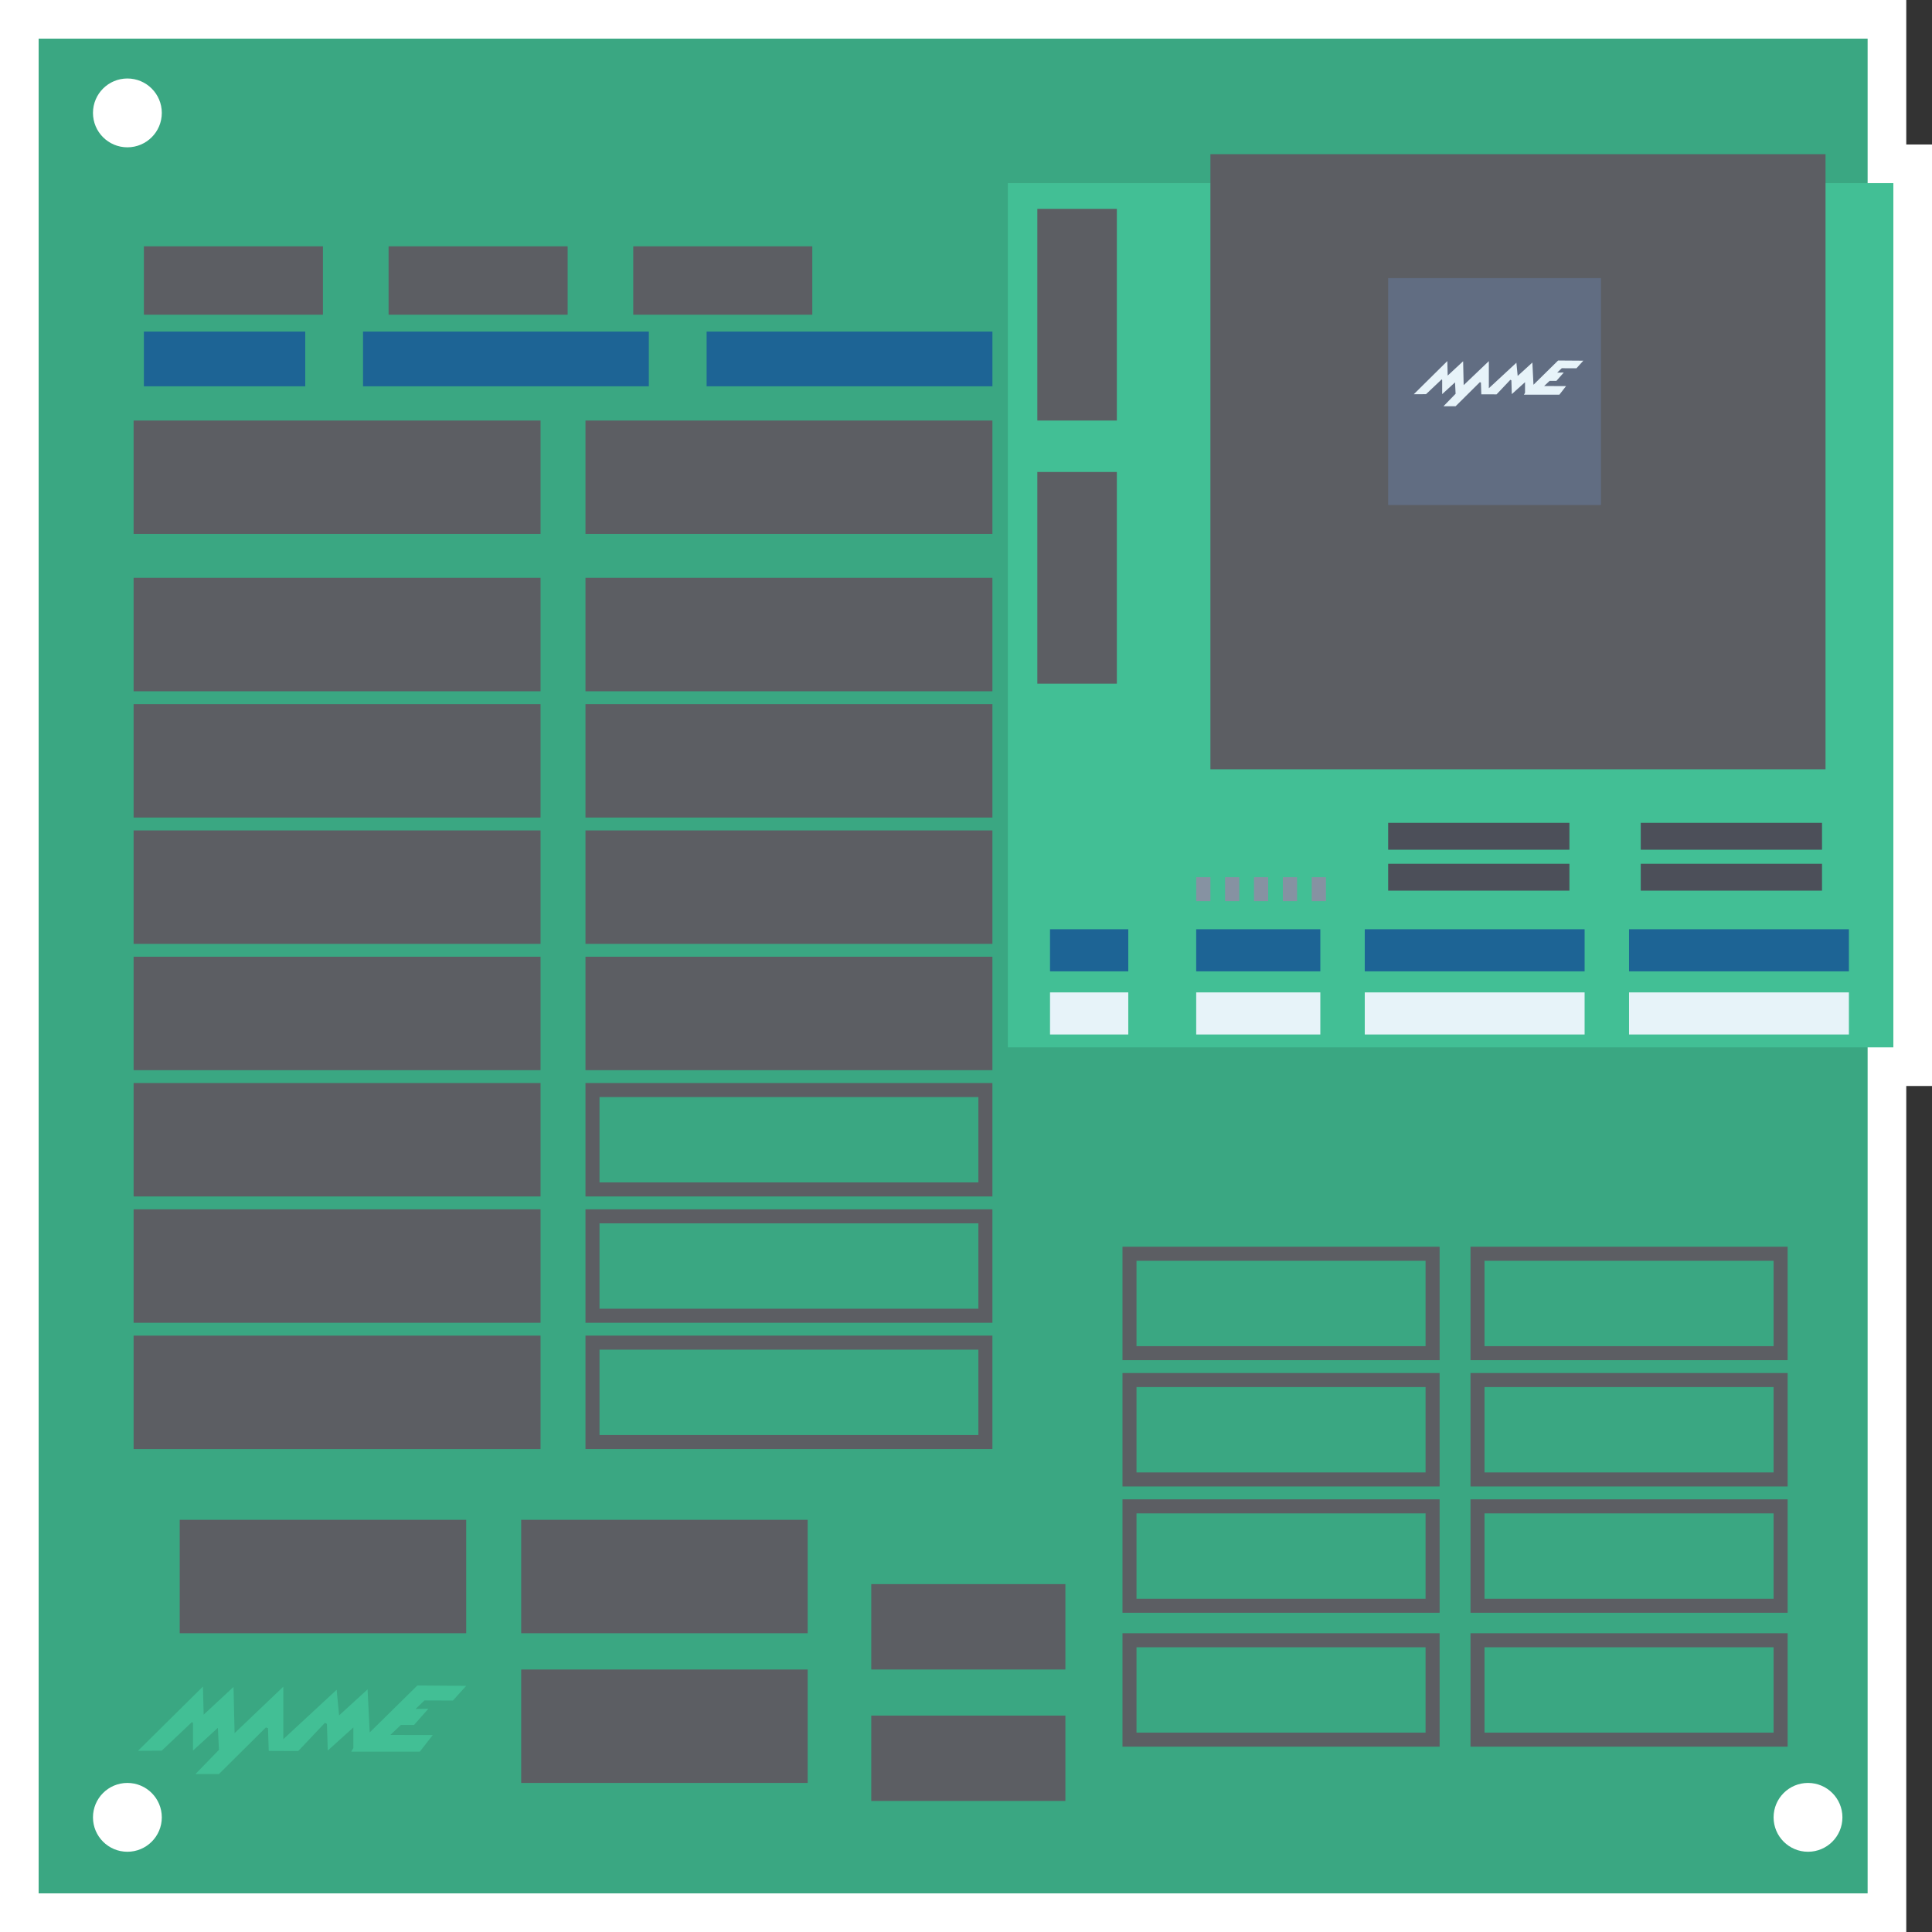 <?xml version="1.0" encoding="UTF-8" standalone="no"?>
<!-- Created with Inkscape (http://www.inkscape.org/) -->

<svg
   xmlns:dc="http://purl.org/dc/elements/1.1/"
   xmlns:cc="http://creativecommons.org/ns#"
   xmlns:rdf="http://www.w3.org/1999/02/22-rdf-syntax-ns#"
   xmlns:svg="http://www.w3.org/2000/svg"
   xmlns="http://www.w3.org/2000/svg"
   xmlns:sodipodi="http://sodipodi.sourceforge.net/DTD/sodipodi-0.dtd"
   xmlns:inkscape="http://www.inkscape.org/namespaces/inkscape"
   id="svg43413"
   version="1.1"
   inkscape:version="0.48.5 r10040"
   width="256"
   height="256"
   xml:space="preserve"
   sodipodi:docname="MAME-content.svg"
   inkscape:export-filename="/Users/margetts/Desktop/BAXY RetroActive/png_marked/MAME-content.png"
   inkscape:export-xdpi="90.099998"
   inkscape:export-ydpi="90.099998"><rect width="100%" height="100%" fill="#333333" stroke="none"/><defs
     id="defs43417"><clipPath
       clipPathUnits="userSpaceOnUse"
       id="clipPath43431"><path
         d="M 0,128 128,128 128,0 0,0 0,128 z"
         id="path43433"
         inkscape:connector-curvature="0" /></clipPath></defs><sodipodi:namedview
     pagecolor="#ffffff"
     bordercolor="#666666"
     borderopacity="1"
     objecttolerance="10"
     gridtolerance="10"
     guidetolerance="10"
     inkscape:pageopacity="0"
     inkscape:pageshadow="2"
     inkscape:window-width="1676"
     inkscape:window-height="1005"
     id="namedview43415"
     showgrid="false"
     inkscape:zoom="5.14375"
     inkscape:cx="80"
     inkscape:cy="80"
     inkscape:window-x="4"
     inkscape:window-y="1"
     inkscape:window-maximized="1"
     inkscape:current-layer="g43421" /><g
     id="g43421"
     inkscape:groupmode="layer"
     inkscape:label="MAME-content"
     transform="matrix(1.25,0,0,-1.25,0,256)"><g
       id="g43423"
       transform="matrix(1.6,0,0,1.6,0,204.8)"><path
         d="m 0,0 0,-2.56 0,-122.88 0,-2.56 126.295,0 0,2.56 0,53.49 1.705,0 0,62.377 -1.705,0 0,7.013 0,2.56 L 0,0 z"
         style="fill:#ffffff;fill-opacity:1;fill-rule:nonzero;stroke:none"
         id="path43425"
         inkscape:connector-curvature="0" /></g><g
       id="g43427"
       transform="matrix(1.6,0,0,1.6,0,1.2e-4)"><g
         id="g43429"
         clip-path="url(#clipPath43431)"><g
           id="g43435"
           transform="translate(119.785,5.316)"><path
             d="m 0,0 c -1.259,0 -2.28,1.021 -2.28,2.28 0,1.259 1.021,2.28 2.28,2.28 1.259,0 2.28,-1.021 2.28,-2.28 C 2.28,1.021 1.259,0 0,0 m -111.345,112.924 c -1.26,0 -2.28,1.02 -2.28,2.28 0,1.259 1.02,2.28 2.28,2.28 1.259,0 2.28,-1.021 2.28,-2.28 0,-1.26 -1.021,-2.28 -2.28,-2.28 m 0,-112.924 c -1.26,0 -2.28,1.021 -2.28,2.28 0,1.259 1.02,2.28 2.28,2.28 1.259,0 2.28,-1.021 2.28,-2.28 0,-1.259 -1.021,-2.28 -2.28,-2.28 m -5.88,-2.757 121.175,0 0,122.88 -121.175,0 0,-122.88 z"
             style="fill:#3aa782;fill-opacity:1;fill-rule:nonzero;stroke:none"
             id="path43437"
             inkscape:connector-curvature="0" /></g><path
           d="m 125.44,58.61 -58.669,0 0,57.256 58.669,0 0,-57.256 z"
           style="fill:#42bf95;fill-opacity:1;fill-rule:nonzero;stroke:none"
           id="path43439"
           inkscape:connector-curvature="0" /><path
           d="m 120.946,77.033 -40.753,0 0,40.753 40.753,0 0,-40.753 z"
           style="fill:#5c5e63;fill-opacity:1;fill-rule:nonzero;stroke:none"
           id="path43441"
           inkscape:connector-curvature="0" /><path
           d="m 106.07,94.543 -14.101,0 0,15.031 14.101,0 0,-15.031 z"
           style="fill:#616d82;fill-opacity:1;fill-rule:nonzero;stroke:none"
           id="path43443"
           inkscape:connector-curvature="0" /><path
           d="m 73.994,100.139 -5.268,0 0,14.024 5.268,0 0,-14.024 z"
           style="fill:#5c5e63;fill-opacity:1;fill-rule:nonzero;stroke:none"
           id="path43445"
           inkscape:connector-curvature="0" /><path
           d="m 73.994,82.706 -5.268,0 0,14.024 5.268,0 0,-14.024 z"
           style="fill:#5c5e63;fill-opacity:1;fill-rule:nonzero;stroke:none"
           id="path43447"
           inkscape:connector-curvature="0" /><path
           d="m 104.985,59.462 -14.566,0 0,2.789 14.566,0 0,-2.789 z"
           style="fill:#e7f3f9;fill-opacity:1;fill-rule:nonzero;stroke:none"
           id="path43449"
           inkscape:connector-curvature="0" /><path
           d="m 87.475,59.462 -8.224,0 0,2.789 8.224,0 0,-2.789 z"
           style="fill:#e7f3f9;fill-opacity:1;fill-rule:nonzero;stroke:none"
           id="path43451"
           inkscape:connector-curvature="0" /><path
           d="m 74.751,59.462 -5.184,0 0,2.789 5.184,0 0,-2.789 z"
           style="fill:#e7f3f9;fill-opacity:1;fill-rule:nonzero;stroke:none"
           id="path43453"
           inkscape:connector-curvature="0" /><path
           d="m 122.495,59.462 -14.566,0 0,2.789 14.566,0 0,-2.789 z"
           style="fill:#e7f3f9;fill-opacity:1;fill-rule:nonzero;stroke:none"
           id="path43455"
           inkscape:connector-curvature="0" /><path
           d="m 104.985,63.646 -14.566,0 0,2.789 14.566,0 0,-2.789 z"
           style="fill:#1d6495;fill-opacity:1;fill-rule:nonzero;stroke:none"
           id="path43457"
           inkscape:connector-curvature="0" /><path
           d="m 87.475,63.646 -8.224,0 0,2.789 8.224,0 0,-2.789 z"
           style="fill:#1d6495;fill-opacity:1;fill-rule:nonzero;stroke:none"
           id="path43459"
           inkscape:connector-curvature="0" /><path
           d="m 74.751,63.646 -5.184,0 0,2.789 5.184,0 0,-2.789 z"
           style="fill:#1d6495;fill-opacity:1;fill-rule:nonzero;stroke:none"
           id="path43461"
           inkscape:connector-curvature="0" /><path
           d="m 122.495,63.646 -14.566,0 0,2.789 14.566,0 0,-2.789 z"
           style="fill:#1d6495;fill-opacity:1;fill-rule:nonzero;stroke:none"
           id="path43463"
           inkscape:connector-curvature="0" /><path
           d="m 42.987,102.407 -18.935,0 0,3.626 18.935,0 0,-3.626 z"
           style="fill:#1d6495;fill-opacity:1;fill-rule:nonzero;stroke:none"
           id="path43465"
           inkscape:connector-curvature="0" /><path
           d="m 20.224,102.407 -10.691,0 0,3.626 10.691,0 0,-3.626 z"
           style="fill:#1d6495;fill-opacity:1;fill-rule:nonzero;stroke:none"
           id="path43467"
           inkscape:connector-curvature="0" /><path
           d="m 65.75,102.407 -18.935,0 0,3.626 18.935,0 0,-3.626 z"
           style="fill:#1d6495;fill-opacity:1;fill-rule:nonzero;stroke:none"
           id="path43469"
           inkscape:connector-curvature="0" /><path
           d="m 103.978,68.992 -12.009,0 0,1.782 12.009,0 0,-1.782 z"
           style="fill:#4c4f59;fill-opacity:1;fill-rule:nonzero;stroke:none"
           id="path43471"
           inkscape:connector-curvature="0" /><path
           d="m 103.978,71.704 -12.009,0 0,1.782 12.009,0 0,-1.782 z"
           style="fill:#4c4f59;fill-opacity:1;fill-rule:nonzero;stroke:none"
           id="path43473"
           inkscape:connector-curvature="0" /><path
           d="m 120.713,68.992 -12.009,0 0,1.782 12.009,0 0,-1.782 z"
           style="fill:#4c4f59;fill-opacity:1;fill-rule:nonzero;stroke:none"
           id="path43475"
           inkscape:connector-curvature="0" /><path
           d="m 120.713,71.704 -12.009,0 0,1.782 12.009,0 0,-1.782 z"
           style="fill:#4c4f59;fill-opacity:1;fill-rule:nonzero;stroke:none"
           id="path43477"
           inkscape:connector-curvature="0" /><path
           d="m 80.193,68.295 -0.941,0 0,1.588 0.941,0 0,-1.588 z"
           style="fill:#8692a2;fill-opacity:1;fill-rule:nonzero;stroke:none"
           id="path43479"
           inkscape:connector-curvature="0" /><path
           d="m 82.106,68.295 -0.941,0 0,1.588 0.941,0 0,-1.588 z"
           style="fill:#8692a2;fill-opacity:1;fill-rule:nonzero;stroke:none"
           id="path43481"
           inkscape:connector-curvature="0" /><path
           d="m 84.02,68.295 -0.941,0 0,1.588 0.941,0 0,-1.588 z"
           style="fill:#8692a2;fill-opacity:1;fill-rule:nonzero;stroke:none"
           id="path43483"
           inkscape:connector-curvature="0" /><path
           d="m 85.934,68.295 -0.941,0 0,1.588 0.941,0 0,-1.588 z"
           style="fill:#8692a2;fill-opacity:1;fill-rule:nonzero;stroke:none"
           id="path43485"
           inkscape:connector-curvature="0" /><path
           d="m 87.847,68.295 -0.941,0 0,1.588 0.941,0 0,-1.588 z"
           style="fill:#8692a2;fill-opacity:1;fill-rule:nonzero;stroke:none"
           id="path43487"
           inkscape:connector-curvature="0" /><path
           d="m 35.813,92.623 -26.961,0 0,7.515 26.961,0 0,-7.515 z"
           style="fill:#5c5e63;fill-opacity:1;fill-rule:nonzero;stroke:none"
           id="path43489"
           inkscape:connector-curvature="0" /><path
           d="m 65.75,92.623 -26.961,0 0,7.515 26.961,0 0,-7.515 z"
           style="fill:#5c5e63;fill-opacity:1;fill-rule:nonzero;stroke:none"
           id="path43491"
           inkscape:connector-curvature="0" /><path
           d="m 35.813,82.202 -26.961,0 0,7.515 26.961,0 0,-7.515 z"
           style="fill:#5c5e63;fill-opacity:1;fill-rule:nonzero;stroke:none"
           id="path43493"
           inkscape:connector-curvature="0" /><path
           d="m 65.75,82.202 -26.961,0 0,7.515 26.961,0 0,-7.515 z"
           style="fill:#5c5e63;fill-opacity:1;fill-rule:nonzero;stroke:none"
           id="path43495"
           inkscape:connector-curvature="0" /><path
           d="m 35.813,73.835 -26.961,0 0,7.515 26.961,0 0,-7.515 z"
           style="fill:#5c5e63;fill-opacity:1;fill-rule:nonzero;stroke:none"
           id="path43497"
           inkscape:connector-curvature="0" /><path
           d="m 65.75,73.835 -26.961,0 0,7.515 26.961,0 0,-7.515 z"
           style="fill:#5c5e63;fill-opacity:1;fill-rule:nonzero;stroke:none"
           id="path43499"
           inkscape:connector-curvature="0" /><path
           d="m 35.813,65.467 -26.961,0 0,7.515 26.961,0 0,-7.515 z"
           style="fill:#5c5e63;fill-opacity:1;fill-rule:nonzero;stroke:none"
           id="path43501"
           inkscape:connector-curvature="0" /><path
           d="m 65.75,65.467 -26.961,0 0,7.515 26.961,0 0,-7.515 z"
           style="fill:#5c5e63;fill-opacity:1;fill-rule:nonzero;stroke:none"
           id="path43503"
           inkscape:connector-curvature="0" /><path
           d="m 35.813,57.099 -26.961,0 0,7.515 26.961,0 0,-7.515 z"
           style="fill:#5c5e63;fill-opacity:1;fill-rule:nonzero;stroke:none"
           id="path43505"
           inkscape:connector-curvature="0" /><path
           d="m 65.75,57.099 -26.961,0 0,7.515 26.961,0 0,-7.515 z"
           style="fill:#5c5e63;fill-opacity:1;fill-rule:nonzero;stroke:none"
           id="path43507"
           inkscape:connector-curvature="0" /><path
           d="m 35.813,48.732 -26.961,0 0,7.515 26.961,0 0,-7.515 z"
           style="fill:#5c5e63;fill-opacity:1;fill-rule:nonzero;stroke:none"
           id="path43509"
           inkscape:connector-curvature="0" /><path
           d="m 65.75,56.247 -26.961,0 0,-7.515 26.961,0 0,7.515 z m -0.93,-6.586 -25.101,0 0,5.656 25.101,0 0,-5.656 z"
           style="fill:#5c5e63;fill-opacity:1;fill-rule:nonzero;stroke:none"
           id="path43511"
           inkscape:connector-curvature="0" /><path
           d="m 35.813,40.364 -26.961,0 0,7.515 26.961,0 0,-7.515 z"
           style="fill:#5c5e63;fill-opacity:1;fill-rule:nonzero;stroke:none"
           id="path43513"
           inkscape:connector-curvature="0" /><path
           d="m 65.75,47.879 -26.961,0 0,-7.515 26.961,0 0,7.515 z m -0.93,-6.585 -25.101,0 0,5.656 25.101,0 0,-5.656 z"
           style="fill:#5c5e63;fill-opacity:1;fill-rule:nonzero;stroke:none"
           id="path43515"
           inkscape:connector-curvature="0" /><path
           d="m 35.813,31.996 -26.961,0 0,7.515 26.961,0 0,-7.515 z"
           style="fill:#5c5e63;fill-opacity:1;fill-rule:nonzero;stroke:none"
           id="path43517"
           inkscape:connector-curvature="0" /><path
           d="m 30.887,19.794 -18.98,0 0,7.515 18.98,0 0,-7.515 z"
           style="fill:#5c5e63;fill-opacity:1;fill-rule:nonzero;stroke:none"
           id="path43519"
           inkscape:connector-curvature="0" /><path
           d="m 53.51,19.794 -18.98,0 0,7.515 18.98,0 0,-7.515 z"
           style="fill:#5c5e63;fill-opacity:1;fill-rule:nonzero;stroke:none"
           id="path43521"
           inkscape:connector-curvature="0" /><path
           d="m 53.51,9.876 -18.98,0 0,7.515 18.98,0 0,-7.515 z"
           style="fill:#5c5e63;fill-opacity:1;fill-rule:nonzero;stroke:none"
           id="path43523"
           inkscape:connector-curvature="0" /><path
           d="m 65.75,39.512 -26.961,0 0,-7.515 26.961,0 0,7.515 z m -0.93,-6.586 -25.101,0 0,5.656 25.101,0 0,-5.656 z"
           style="fill:#5c5e63;fill-opacity:1;fill-rule:nonzero;stroke:none"
           id="path43525"
           inkscape:connector-curvature="0" /><path
           d="m 95.378,45.4 -21.011,0 0,-7.515 21.011,0 0,7.515 z m -0.93,-6.586 -19.152,0 0,5.656 19.152,0 0,-5.656 z"
           style="fill:#5c5e63;fill-opacity:1;fill-rule:nonzero;stroke:none"
           id="path43527"
           inkscape:connector-curvature="0" /><path
           d="m 95.378,37.033 -21.011,0 0,-7.515 21.011,0 0,7.515 z m -0.93,-6.586 -19.152,0 0,5.656 19.152,0 0,-5.656 z"
           style="fill:#5c5e63;fill-opacity:1;fill-rule:nonzero;stroke:none"
           id="path43529"
           inkscape:connector-curvature="0" /><path
           d="m 95.378,28.665 -21.011,0 0,-7.515 21.011,0 0,7.515 z m -0.93,-6.586 -19.152,0 0,5.656 19.152,0 0,-5.656 z"
           style="fill:#5c5e63;fill-opacity:1;fill-rule:nonzero;stroke:none"
           id="path43531"
           inkscape:connector-curvature="0" /><path
           d="m 118.435,45.4 -21.011,0 0,-7.515 21.011,0 0,7.515 z m -0.93,-6.586 -19.152,0 0,5.656 19.152,0 0,-5.656 z"
           style="fill:#5c5e63;fill-opacity:1;fill-rule:nonzero;stroke:none"
           id="path43533"
           inkscape:connector-curvature="0" /><path
           d="m 118.435,37.033 -21.011,0 0,-7.515 21.011,0 0,7.515 z m -0.93,-6.586 -19.152,0 0,5.656 19.152,0 0,-5.656 z"
           style="fill:#5c5e63;fill-opacity:1;fill-rule:nonzero;stroke:none"
           id="path43535"
           inkscape:connector-curvature="0" /><path
           d="m 118.435,28.665 -21.011,0 0,-7.515 21.011,0 0,7.515 z m -0.93,-6.586 -19.152,0 0,5.656 19.152,0 0,-5.656 z"
           style="fill:#5c5e63;fill-opacity:1;fill-rule:nonzero;stroke:none"
           id="path43537"
           inkscape:connector-curvature="0" /><path
           d="m 95.378,19.794 -21.011,0 0,-7.515 21.011,0 0,7.515 z m -0.93,-6.586 -19.152,0 0,5.656 19.152,0 0,-5.656 z"
           style="fill:#5c5e63;fill-opacity:1;fill-rule:nonzero;stroke:none"
           id="path43539"
           inkscape:connector-curvature="0" /><path
           d="m 118.435,19.794 -21.011,0 0,-7.515 21.011,0 0,7.515 z m -0.93,-6.586 -19.152,0 0,5.656 19.152,0 0,-5.656 z"
           style="fill:#5c5e63;fill-opacity:1;fill-rule:nonzero;stroke:none"
           id="path43541"
           inkscape:connector-curvature="0" /><path
           d="m 70.585,17.392 -12.861,0 0,5.656 12.861,0 0,-5.656 z"
           style="fill:#5c5e63;fill-opacity:1;fill-rule:nonzero;stroke:none"
           id="path43543"
           inkscape:connector-curvature="0" /><path
           d="m 70.585,8.682 -12.861,0 0,5.656 12.861,0 0,-5.656 z"
           style="fill:#5c5e63;fill-opacity:1;fill-rule:nonzero;stroke:none"
           id="path43545"
           inkscape:connector-curvature="0" /><path
           d="m 21.396,107.15 -11.863,0 0,4.532 11.863,0 0,-4.532 z"
           style="fill:#5c5e63;fill-opacity:1;fill-rule:nonzero;stroke:none"
           id="path43547"
           inkscape:connector-curvature="0" /><path
           d="m 37.607,107.15 -11.863,0 0,4.532 11.863,0 0,-4.532 z"
           style="fill:#5c5e63;fill-opacity:1;fill-rule:nonzero;stroke:none"
           id="path43549"
           inkscape:connector-curvature="0" /><path
           d="m 53.817,107.15 -11.863,0 0,4.532 11.863,0 0,-4.532 z"
           style="fill:#5c5e63;fill-opacity:1;fill-rule:nonzero;stroke:none"
           id="path43551"
           inkscape:connector-curvature="0" /><g
           id="g43553"
           transform="translate(93.666,101.88)"><path
             d="M 0,0 2.223,2.199 2.247,1.237 3.27,2.187 3.306,0.604 4.974,2.195 4.974,0.398 6.799,2.089 6.884,1.213 7.858,2.101 7.931,0.629 9.562,2.235 11.233,2.223 10.779,1.72 9.805,1.724 9.501,1.432 9.939,1.44 9.448,0.884 l -0.45,0 -0.361,-0.34 1.452,-0.004 -0.442,-0.568 -2.349,0 0.073,0.121 0,0.706 L 6.495,0.008 6.467,0.921 6.398,0.957 5.485,-0.008 4.475,-0.004 4.45,0.775 4.377,0.799 2.771,-0.795 l -0.803,0 0.803,0.827 -0.037,0.755 -0.852,-0.779 0,0.941 L 1.85,0.986 0.811,0.004 0,0 z"
             style="fill:#e7f3f9;fill-opacity:1;fill-rule:nonzero;stroke:none"
             id="path43555"
             inkscape:connector-curvature="0" /></g><g
           id="g43557"
           transform="translate(9.142,12.005)"><path
             d="M 0,0 4.303,4.256 4.351,2.395 6.329,4.233 6.4,1.17 l 3.228,3.078 0,-3.478 3.533,3.274 0.165,-1.696 1.885,1.72 0.141,-2.851 3.157,3.11 3.236,-0.024 -0.88,-0.973 -1.884,0.007 -0.589,-0.565 0.848,0.016 -0.951,-1.076 -0.871,0 -0.699,-0.66 2.811,-0.008 -0.856,-1.099 -4.547,0 0.142,0.236 0,1.366 L 12.573,0.016 12.518,1.783 12.384,1.853 10.617,-0.016 8.662,-0.008 8.615,1.5 8.473,1.547 5.364,-1.539 l -1.555,0 1.555,1.602 -0.071,1.46 -1.649,-1.507 0,1.822 -0.063,0.07 -2.01,-1.9 L 0,0 z"
             style="fill:#42bf95;fill-opacity:1;fill-rule:nonzero;stroke:none"
             id="path43559"
             inkscape:connector-curvature="0" /></g></g></g></g></svg>